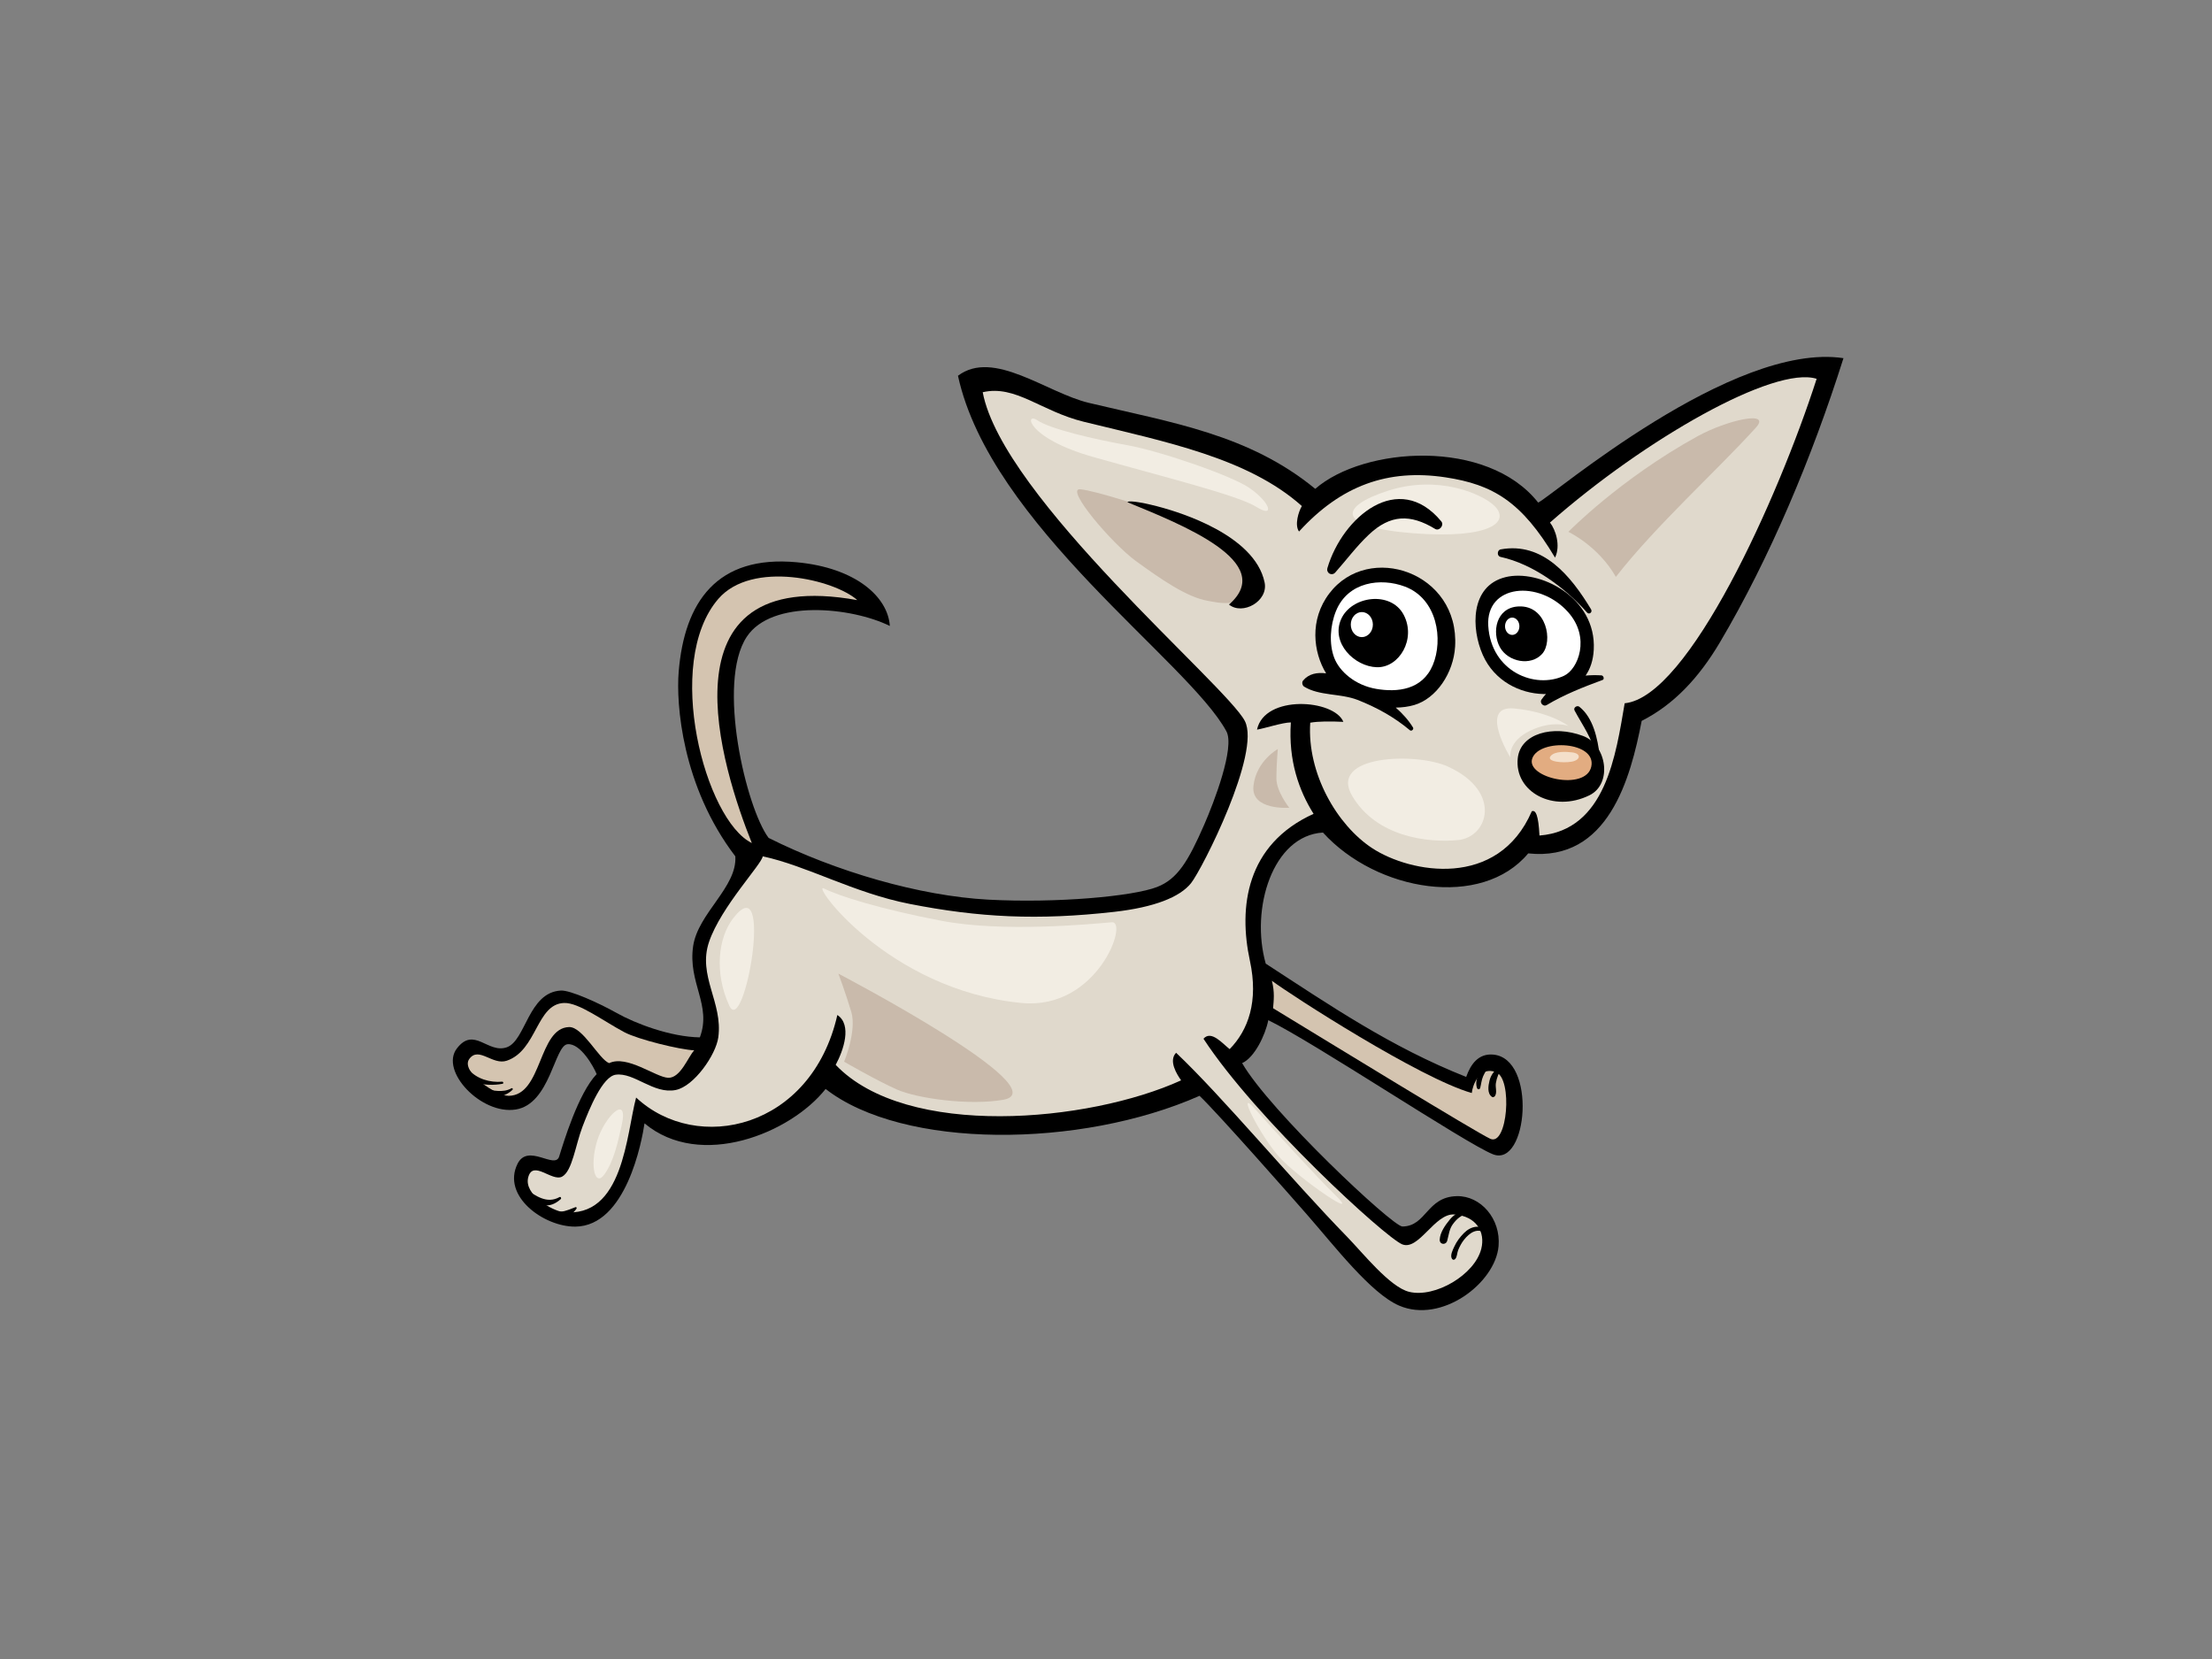 <?xml version="1.0" encoding="utf-8"?>
<!-- Generator: Adobe Illustrator 17.0.0, SVG Export Plug-In . SVG Version: 6.00 Build 0)  -->
<!DOCTYPE svg PUBLIC "-//W3C//DTD SVG 1.1//EN" "http://www.w3.org/Graphics/SVG/1.1/DTD/svg11.dtd">
<svg version="1.1" id="Layer_1" xmlns="http://www.w3.org/2000/svg" xmlns:xlink="http://www.w3.org/1999/xlink" x="0px" y="0px"
	 width="800px" height="600px" viewBox="0 0 800 600" enable-background="new 0 0 800 600" xml:space="preserve">
<rect x="0" y="0" width="800" height="600" fill="#808080" stroke="none"/>
<g>
	<path fill-rule="evenodd" clip-rule="evenodd" d="M475.68,176.799c-24.051-19.769-52.062-23.973-81.874-31.094
		c-15.339-3.664-34.425-19.525-47.343-9.814c11.696,53.884,83.492,103.44,97.077,128.594c3.145,5.826-4.476,25.652-8.041,33.813
		c-5.813,13.306-9.695,19.631-16.998,22.481c-8.75,3.415-36.366,5.914-61.114,4.59c-24.746-1.326-55.107-10.154-79.412-22.33
		c-8.113-10.782-18.876-56.177-7.886-72.759c9.015-13.603,37.76-10.774,51.73-3.894c-0.684-10.51-12.298-21.018-33.57-23.029
		c-29.017-2.74-40.733,14.414-42.796,39.618c-0.951,11.503,1.12,41.354,20.488,66.728c0.733,11.133-13.504,20.535-15.261,32.511
		c-1.939,13.308,6.812,21.279,2.432,32.964c-10.645-0.168-23.342-5.021-30.01-8.774c-6.667-3.746-16.897-8.326-20.222-8.158
		c-11.829,0.59-12.699,18.086-19.583,20.515c-6.881,2.426-11.835-7.723-18.07,0.438c-6.237,8.165,8.819,24.054,21.302,22.069
		c12.477-1.989,13.987-23.172,18.717-23.61c4.733-0.445,9.496,8.229,10.542,10.809c-6.667,6.953-12.044,24.932-13.551,29.785
		c-1.51,4.853-11.291-4.935-15.063,2.65c-5.811,11.699,9.551,22.816,20.871,22.722c18.414-0.152,24.094-30.887,25.053-37.351
		c20.227,16.927,52.932,3.497,65.495-12.438c28.004,21.839,92.118,21.558,135.239,2.484c6.798,6.494,33.637,36.988,38.819,42.911
		c9.993,11.422,23.132,28.548,33.353,32.957c15.35,6.637,34.804-8.131,35.972-21.503c0.859-9.924-6.501-18.258-15.059-18.083
		c-10.979,0.218-10.969,10.87-19.707,10.98c-3.534,0.045-48.069-41.87-57.975-59.091c4.487-2.004,8.394-10.147,9.462-15.529
		c16.574,8.032,71.449,44.659,81.267,48.505c12.553,4.914,15.946-34.774,0-36.067c-5.305-0.434-8.1,3.542-9.702,8.082
		c-27.274-10.801-49.353-25.933-72.491-40.974c-5.641-19.911,2.535-46.323,20.691-47.405c19.449,21.381,57.412,27.703,74.235,7.537
		c28.976,3.073,37.007-27.144,41.037-47.925c11.627-5.888,20.699-15.576,28.337-28.479c17.921-30.285,33.298-66.79,44.641-102.702
		c-40.168-6.03-105.102,49.641-110.407,52.237C537.922,158.443,493.218,161.508,475.68,176.799z"/>
	<path fill-rule="evenodd" clip-rule="evenodd" fill="#E0D9CC" d="M657.015,137c-13.905,43.162-46.292,115.108-69.427,117.349
		c-3.169,18.401-6.799,45.936-30.815,47.834c-0.371-7.343-1.362-9.381-2.782-8.771c-12.209,28.25-43.868,22.407-57.691,13.359
		c-12.763-8.36-23.616-27.072-22.438-45.395c2.913-0.53,7.345-0.53,11.99-0.308c-3.338-8.161-28.491-9.965-31.237,2.809
		c2.746-0.432,9.284-2.602,12.243-2.602c-0.951,13.825,2.955,24.682,8.216,33.06c-24.47,11.099-27.196,33.859-23.035,53.099
		c3.192,14.765-0.62,25.146-7.315,31.997c-2.538-1.952-6.646-6.994-9.467-3.758c19.048,29.121,65.843,71.933,71.866,74.355
		c6.021,2.425,11.808-11.37,18.897-10.798c7.996,0.647,11.225,6.384,9.703,12.433c-2.35,9.357-16.703,17.829-26.079,15.549
		c-6.948-1.682-16.763-14.072-22.436-19.9c-20.464-20.976-44.854-50.456-61.851-66.562c-2.799,2.869,0.218,7.722,1.813,9.972
		c-33.386,15.212-99.307,21.257-124.931-5.6c2.837-5.261,5.982-14.467,0.605-18.035c-9.383,41.237-50.74,50.442-72.778,29.854
		c-3.524,12.925-4.503,44.042-26.539,41.387c-3.658-0.438-14.192-6.181-12.477-12.573c1.719-6.401,8.607,1.764,12.266-0.224
		c3.658-1.983,4.792-11.328,7.339-18.014c2.554-6.691,7.288-18.165,12.024-18.832c6.691-0.935,13.696,7.15,21.729,5.52
		c6.622-1.344,14.511-12.709,15.377-19.027c1.736-12.652-7.563-22.209-3.329-34.582c4.33-12.669,19.213-28.234,19.391-30.894
		c16.041,3.434,32.911,13.239,53.139,17.206c25.116,4.933,46.391,6,74.018,2.871c14.478-1.64,23.724-5.323,27.754-10.37
		c4.027-5.044,25.364-47.194,19.456-58.655c-6.664-12.922-87.639-80.824-94.799-118.901c11.907-2.756,21.029,6.881,36.582,10.693
		c29.501,7.228,59.361,13.079,78.837,30.469c-1.227,2.078-2.698,6.887-1.02,9.219c15.196-16.668,32.137-22.76,53.038-19.587
		c17.06,2.59,27.477,8.744,39.555,29.026c2.092-4.38,0.199-10.114-1.836-12.685C594.822,158.85,641.617,132.164,657.015,137z"/>
	<path fill-rule="evenodd" clip-rule="evenodd" fill="#D4C4B0" d="M259.782,216.603c12.184-14.123,41.998-6.986,50.267,0.434
		c-72.946-13.071-48.694,61.574-38.137,87.865C255.061,296.718,239.856,239.714,259.782,216.603z"/>
	<path fill-rule="evenodd" clip-rule="evenodd" fill="#D4C4B0" d="M183.299,383.615c10.97-3.753,10.655-20.508,20.686-20.878
		c5.393-0.196,14.231,6.556,21.833,10.576c4.994,2.64,20.095,6.329,25.261,6.549c-2.157,2.206-4.946,10.151-9.468,9.934
		c-4.517-0.226-14.846-8.384-21.303-5.298c-3.631-1.335-9.541-13.196-14.498-13.048c-11.203,0.321-9.603,24.72-21.833,24.87
		c-4.421,0.058-17.669-8.739-14.23-13.369C173.184,378.321,178.138,385.381,183.299,383.615z"/>
	<path fill-rule="evenodd" clip-rule="evenodd" fill="#D4C4B0" d="M459.998,354.714c7.1,5.289,53.578,35.295,72.293,40.593
		c0.219-2.644,2.799-9.932,8.823-7.501c6.03,2.427,4.088,26.917-2.15,24.046c-5.216-2.397-57.884-34.638-78.54-47.211
		C460.644,361.998,461.074,358.909,459.998,354.714z"/>
	<path fill-rule="evenodd" clip-rule="evenodd" d="M471.262,246.156c2.08-2.523,5.114-3.044,8.337-2.627
		c-4.668-7.674-6.076-19.384,1.174-28.921c14.215-18.705,47.138-7.667,45.483,19.284c-0.586,9.52-6.771,18.761-14.805,21.097
		c-2.042,0.595-4.301,0.898-6.664,0.922c2.442,2.123,4.596,4.516,6.244,7.191c0.4,0.65-0.544,1.489-1.12,1.003
		c-5.662-4.763-12.118-8.315-18.946-10.983c-6.053-2.364-13.89-1.418-19.305-4.792C471.002,247.921,470.745,246.782,471.262,246.156
		z"/>
	<path fill-rule="evenodd" clip-rule="evenodd" fill="#FFFFFF" d="M482.533,237.888c1.901,4.982,7.593,9.952,15.198,11.255
		c7.6,1.301,16.674,0.437,20.476-8.654c3.802-9.092,1.679-23.926-10.135-28.353c-8.657-3.246-20.569-1.819-24.905,8.874
		C481.056,226.203,480.635,232.906,482.533,237.888z"/>
	<path fill-rule="evenodd" clip-rule="evenodd" d="M485.001,224.002c3.699-8.529,18.037-10.431,22.654-1.657
		c4.623,8.773-1.617,19.198-9.706,18.966C489.854,241.068,481.295,232.54,485.001,224.002z"/>
	<path fill-rule="evenodd" clip-rule="evenodd" d="M544.394,208.755c12.233-3.102,33.015,7.227,32.011,26.209
		c-0.206,3.934-1.299,7.009-2.957,9.372c1.872-0.175,3.787-0.196,5.716-0.08c0.789,0.045,1.176,1.381,0.458,1.647
		c-7.107,2.629-13.866,5.278-20.27,9.107c-1.165,0.698-2.645-0.843-1.84-2.005c0.506-0.729,1.045-1.387,1.609-2.01
		c-0.326,0.004-0.654,0.014-0.979,0.006c-8.425-0.209-17.655-4.637-21.869-14.133C532.058,227.359,531.654,211.976,544.394,208.755z
		"/>
	<path fill-rule="evenodd" clip-rule="evenodd" fill="#FFFFFF" d="M567.175,221.439c-10.556-11.901-29.892-10.159-28.921,4.983
		c1.052,16.448,16.889,22.941,27.44,17.959C570.757,241.994,575.316,230.621,567.175,221.439z"/>
	<path fill-rule="evenodd" clip-rule="evenodd" d="M572.56,266.176c-10.971-4.117-22.662-0.876-23.636,8.006
		c-1.336,12.22,12.875,19.916,25.966,13.419C583.229,283.466,581.13,269.389,572.56,266.176z"/>
	<path fill-rule="evenodd" clip-rule="evenodd" fill="#C9BAAB" d="M436.774,217.291c2.977,0.524,15.531,3.722,15.531-7.428
		c0-11.151-13.459-17.525-24.849-21.767c-11.394-4.246-31.07-10.616-36.762-11.142c-5.692-0.534,11.395,19.631,20.191,26.01
		C419.686,209.33,429.066,215.939,436.774,217.291z"/>
	<path fill-rule="evenodd" clip-rule="evenodd" fill="#E2AC81" d="M575.52,277.212c-1.9,9.087-24.062,4.113-21.319-3.031
		C556.942,267.04,577.417,268.125,575.52,277.212z"/>
	<path fill-rule="evenodd" clip-rule="evenodd" d="M557.72,236.504c-4.058,4.477-12.267,2.95-15.244-2.401
		c-2.977-5.347-1.487-14.376,6.71-14.775C559.372,218.816,561.78,232.033,557.72,236.504z"/>
	<path fill-rule="evenodd" clip-rule="evenodd" d="M407.757,181.631c19.418,8.004,54.381,21.683,36.724,37.01
		c4.889,4.004,14.292-1.172,12.879-8.004c-3.589-17.32-31.309-25.419-36.868-26.994
		C414.931,182.062,408.099,180.736,407.757,181.631z"/>
	<path fill-rule="evenodd" clip-rule="evenodd" fill="#C9BAAB" d="M466.278,292.136c0,0-4.655-5.839-4.655-10.616
		c0-4.771,0.515-10.613,0.515-10.613s-7.771,4.251-8.806,13.275C452.305,293.203,466.278,292.136,466.278,292.136z"/>
	<path fill-rule="evenodd" clip-rule="evenodd" fill="#C9BAAB" d="M567.222,192.346c0,0,10.799,5.082,17.175,16.292
		c14.576-18.682,36.438-38.298,50.646-53.983c5.777-6.38-10.411-2.766-21.226,3.185
		C585.861,173.236,567.222,192.346,567.222,192.346z"/>
	<path fill-rule="evenodd" clip-rule="evenodd" fill="#C9BAAB" d="M305.282,383.977c0,0,4.661-11.144,2.588-18.052
		c-2.072-6.901-4.657-13.798-4.657-13.798s80.46,42.061,59.531,45.644c-12.422,2.129-31.066-0.528-38.311-3.712
		C317.187,390.876,305.282,383.977,305.282,383.977z"/>
	<path fill-rule="evenodd" clip-rule="evenodd" fill="#F2EDE3" d="M402.089,333.548c-8.008,0.681-39.346,3.715-61.608-0.533
		c-22.26-4.25-37.268-9.028-42.447-11.678c-5.179-2.654,22.853,36.707,71.44,41.406
		C396.911,365.398,408.297,333.015,402.089,333.548z"/>
	<path fill-rule="evenodd" clip-rule="evenodd" fill="#F2EDE3" d="M540.307,182.789c-4.455-4.185-20.193-11.144-38.309-5.309
		c-18.12,5.836-18.634,13.264,9.316,15.394C539.271,194.998,546.521,188.631,540.307,182.789z"/>
	<path fill-rule="evenodd" clip-rule="evenodd" fill="#F2EDE3" d="M523.74,277.274c-11.528-5.291-43.487-4.244-34.681,10.621
		c8.798,14.864,27.436,16.986,38.303,15.925C538.232,302.76,543.414,286.297,523.74,277.274z"/>
	<path fill-rule="evenodd" clip-rule="evenodd" fill="#F2EDE3" d="M451.783,176.419c-6.46-4.421-32.093-13.268-43.999-15.397
		c-11.914-2.126-27.958-5.839-32.616-9.022c-4.659-3.182-4.138,6.367,20.192,13.267c24.326,6.907,52.283,13.801,59.012,18.049
		C461.103,187.569,459.552,181.73,451.783,176.419z"/>
	<path fill-rule="evenodd" clip-rule="evenodd" fill="#F2EDE3" d="M567.24,262.557c0,0-5.712-2.213-13.887,1.737
		c-8.178,3.96-7.102,9.659-7.102,9.659s-11.726-18.994,1.393-17.727C560.76,257.489,567.24,262.557,567.24,262.557z"/>
	<path fill-rule="evenodd" clip-rule="evenodd" fill="#F4DFCA" d="M568.637,272.118c-1.945-0.242-6.343-0.595-7.88,1.376
		c-1.541,1.972,4.421,2.563,7.683,1.972C571.715,274.876,571.902,272.509,568.637,272.118z"/>
	<path fill-rule="evenodd" clip-rule="evenodd" fill="#FFFFFF" d="M544.312,226.497c0,1.73,1.161,3.127,2.603,3.127
		c1.432,0,2.595-1.397,2.595-3.127c0-1.734-1.163-3.137-2.595-3.137C545.473,223.36,544.312,224.762,544.312,226.497z"/>
	<path fill-rule="evenodd" clip-rule="evenodd" fill="#FFFFFF" d="M488.529,225.891c0,2.503,1.785,4.535,3.993,4.535
		c2.212,0,3.997-2.032,3.997-4.535c0-2.507-1.785-4.533-3.997-4.533C490.314,221.358,488.529,223.384,488.529,225.891z"/>
	<path fill-rule="evenodd" clip-rule="evenodd" d="M480.091,205.394c5.472-18.414,25.689-35.501,41.168-16.83
		c1.145,1.38-0.716,3.643-2.236,2.722c-8.987-5.458-16.178-5.22-23.898,2.012c-4.484,4.2-8.12,9.166-12.199,13.74
		C481.652,208.467,479.536,207.259,480.091,205.394z"/>
	<path fill-rule="evenodd" clip-rule="evenodd" d="M542.75,198.69c15.325-2.797,25.416,9.658,32.672,21.668
		c0.62,1.027-0.641,2.073-1.452,1.163c-7.986-8.996-19.507-17.541-31.299-20.112C541.325,201.118,541.427,198.929,542.75,198.69z"/>
	<path fill-rule="evenodd" clip-rule="evenodd" d="M571.208,255.616c5.034,3.992,6.623,11.619,7.346,17.746
		c0.096,0.808-1.215,0.969-1.366,0.182c-1.266-6.497-4.696-10.959-7.72-16.572C568.901,255.926,570.377,254.959,571.208,255.616z"/>
	<path fill-rule="evenodd" clip-rule="evenodd" d="M525.971,450.835c0.84-1.842,2.075-3.462,3.48-4.88
		c2.499-2.518,6.035-3.333,8.593-0.53c0.458,0.503-0.222,1.13-0.722,0.73c-2.952-2.362-5.843-0.297-7.843,2.226
		c-0.886,1.117-1.551,2.394-2.103,3.712c-0.414,0.98-0.36,2.436-1.065,3.226c-0.386,0.435-0.918,0.387-1.219-0.115
		C524.368,453.993,525.454,451.966,525.971,450.835z"/>
	<path fill-rule="evenodd" clip-rule="evenodd" d="M524.328,441.093c1.623-1.983,3.866-3.251,6.424-3.163
		c0.589,0.021,0.73,1.006,0.11,1.085c-2.343,0.294-4.075,1.88-5.44,3.758c-1.288,1.781-1.446,3.867-2.01,5.93
		c-0.467,1.729-2.815,1.45-2.717-0.401C520.832,445.661,522.723,443.054,524.328,441.093z"/>
	<path fill-rule="evenodd" clip-rule="evenodd" d="M538.704,390.803c0.573-2.309,2.038-3.903,3.867-5.267
		c0.603-0.451,1.279,0.342,0.761,0.892c-1.325,1.411-2.001,3.384-2.325,5.285c-0.261,1.535,0.492,3.226-0.27,4.589
		c-0.209,0.373-0.737,0.668-1.144,0.397C537.81,395.502,538.239,392.679,538.704,390.803z"/>
	<path fill-rule="evenodd" clip-rule="evenodd" d="M537.448,385.083c0.386-0.29,0.907,0.124,0.732,0.576
		c-0.483,1.251-1.25,2.373-1.791,3.598c-0.598,1.356-0.681,2.819-1.065,4.235c-0.158,0.58-0.904,0.62-1.116,0.056
		C533.124,390.683,535.214,386.789,537.448,385.083z"/>
	<path fill-rule="evenodd" clip-rule="evenodd" d="M189.893,429.996c3.871,2.41,7.799,5.548,12.456,2.948
		c0.438-0.247,0.798,0.424,0.446,0.736c-1.959,1.734-4.078,2.694-6.713,2.127c-2.959-0.633-5.639-2.091-6.982-4.938
		C188.864,430.37,189.328,429.644,189.893,429.996z"/>
	<path fill-rule="evenodd" clip-rule="evenodd" d="M166.457,383.48c1.131,1.054,1.994,2.123,2.997,3.298
		c2.938,3.452,7.805,4.821,12.138,4.429c0.473-0.042,0.637,0.664,0.147,0.757c-6.082,1.167-15.59-0.086-16.345-8.011
		C165.341,383.371,166.086,383.132,166.457,383.48z"/>
	<path fill-rule="evenodd" clip-rule="evenodd" d="M174.946,394.022c3.364,0.184,6.863,1.369,10.041-0.439
		c0.329-0.187,0.643,0.275,0.383,0.537c-2.778,2.788-7.576,3.462-10.815,0.979C174.136,394.778,174.435,393.995,174.946,394.022z"/>
	<path fill-rule="evenodd" clip-rule="evenodd" d="M198.054,438.028c1.658-0.143,3.232,0.331,4.891,0.177
		c1.804-0.167,3.526-1.03,5.215-1.633c0.278-0.097,0.508,0.281,0.36,0.515c-2.148,3.387-7.84,5.195-10.917,2.073
		C197.177,438.729,197.508,438.072,198.054,438.028z"/>
	<path fill-rule="evenodd" clip-rule="evenodd" fill="#F2EDE3" d="M265.114,332.169c-5.373,7.011-6.832,19.617-1.366,31.528
		C269.215,375.607,280.145,312.555,265.114,332.169z"/>
	<path fill-rule="evenodd" clip-rule="evenodd" fill="#F2EDE3" d="M482.372,431.651c-5.628-5.434-21.861-23.12-28.693-30.824
		c-6.833-7.706,2.049,9.808,8.881,17.514C469.392,426.045,493.988,442.862,482.372,431.651z"/>
	<path fill-rule="evenodd" clip-rule="evenodd" fill="#F2EDE3" d="M224.807,407.131c-1.419,6.176-2.733,12.61-6.149,17.515
		c-3.417,4.902-5.466-2.804-2.732-11.911C218.657,403.628,227.539,395.221,224.807,407.131z"/>
</g>
</svg>
